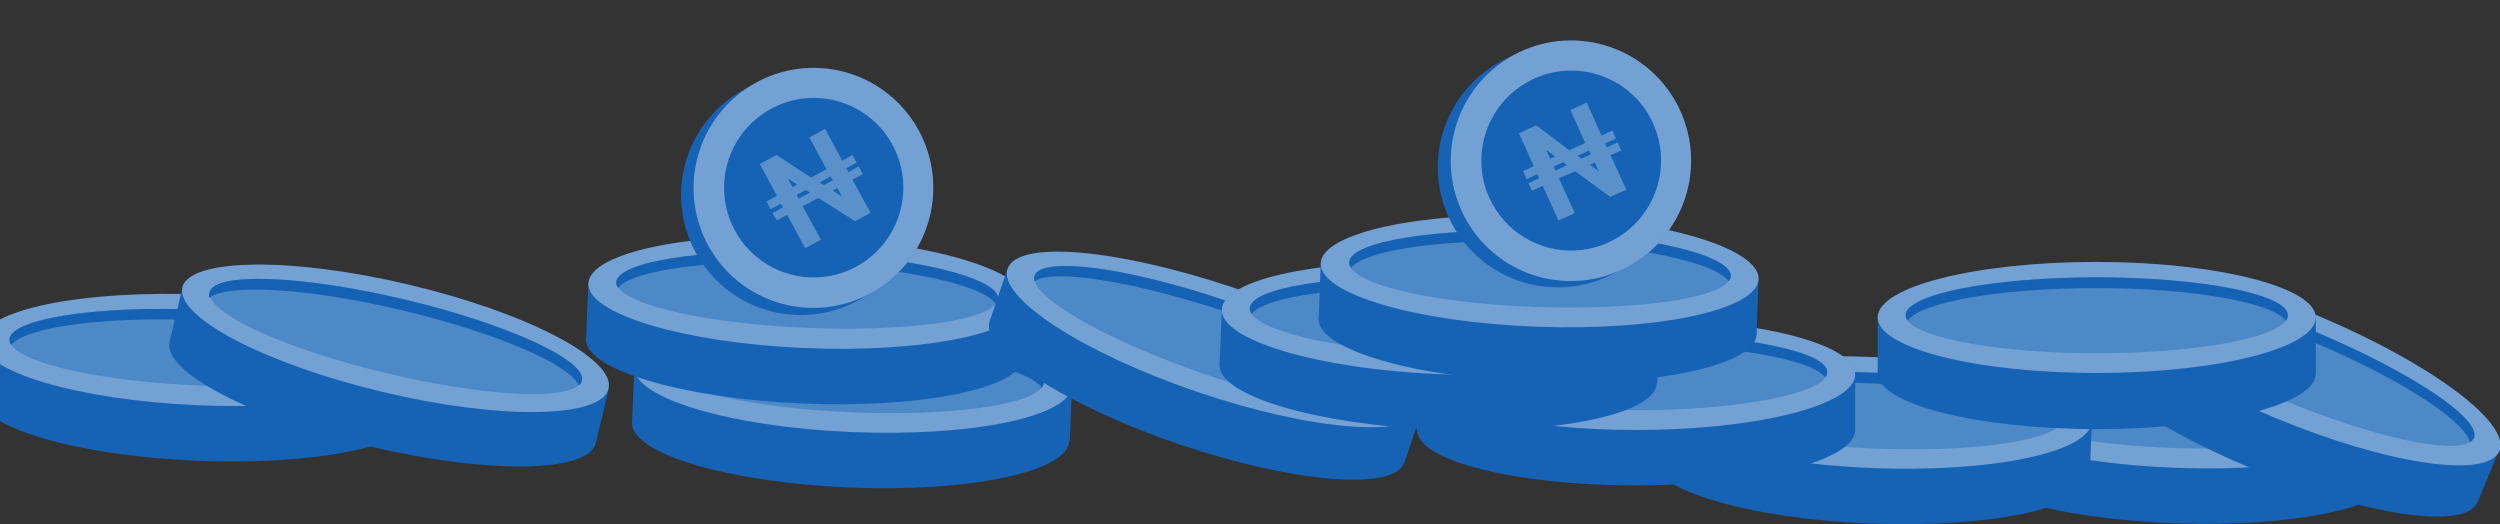 <svg width="1440" height="302" viewBox="0 0 1440 302" fill="none" xmlns="http://www.w3.org/2000/svg">
<rect x="0" y="0" width="1440" height="302" fill="#333333" stroke="none"/>
<g clip-path="url(#clip0_131_4)">
<path d="M1380.02 273.965C1379.36 291.632 1321.95 303.908 1252.77 301.419C1183.58 298.931 1127.17 282.591 1127.83 265.007C1128.5 247.422 1185.4 235.146 1255.09 237.635C1324.77 240.123 1380.6 256.712 1380.02 273.965Z" fill="#1663B5"/>
<path d="M1128.82 233.017L1127.68 264.93L1379.88 273.956L1381.02 242.043L1128.82 233.017Z" fill="#1663B5"/>
<path d="M1381.18 242.031C1380.52 259.698 1323.53 271.974 1253.93 269.486C1184.33 266.997 1128.33 250.657 1128.99 232.99C1129.66 215.322 1186.57 203.047 1256.25 205.618C1325.93 208.189 1381.68 224.446 1381.18 242.031Z" fill="#1663B5"/>
<path opacity="0.4" d="M1381.18 242.031C1380.52 259.698 1323.53 271.974 1253.93 269.486C1184.33 266.997 1128.33 250.657 1128.99 232.99C1129.66 215.322 1186.57 203.047 1256.25 205.618C1325.93 208.189 1381.68 224.446 1381.18 242.031Z" fill="white"/>
<path d="M1365.09 240.123C1365 241.265 1364.53 242.345 1363.76 243.192C1356.13 232.243 1310.67 222.539 1255.92 220.548C1201.17 218.557 1154.63 224.944 1146.41 235.395C1145.73 234.485 1145.35 233.381 1145.34 232.243C1145.75 220.299 1195.11 212.171 1256.17 214.41C1317.22 216.65 1365.59 228.262 1365.09 240.123Z" fill="#1663B5"/>
<path opacity="0.4" d="M1365.09 240.123C1365 241.265 1364.53 242.345 1363.76 243.192C1356.13 232.243 1310.67 222.539 1255.92 220.548C1201.17 218.557 1154.63 224.944 1146.41 235.395C1145.73 234.485 1145.35 233.381 1145.34 232.243C1145.75 220.299 1195.11 212.171 1256.17 214.41C1317.22 216.65 1365.59 228.262 1365.09 240.123Z" fill="#1663B5"/>
<path opacity="0.4" d="M1363.85 243.275C1355.55 253.726 1309.43 259.864 1254.34 258.122C1199.26 256.38 1153.63 246.51 1146.5 235.478C1154.79 225.027 1200.75 218.889 1256 220.631C1311.25 222.373 1356.21 232.326 1363.85 243.275Z" fill="#1663B5"/>
<path d="M1427.06 289.144C1420.34 305.733 1362.68 297.023 1298.31 270.398C1233.93 243.773 1187.23 208.853 1193.95 192.596C1200.67 176.338 1258.41 184.301 1322.78 211.341C1387.16 238.381 1433.86 272.803 1427.06 289.144Z" fill="#1663B5"/>
<path d="M1206.19 163.132L1193.97 192.635L1427.12 289.193L1439.34 259.69L1206.19 163.132Z" fill="#1663B5"/>
<path d="M1439.75 259.615C1432.95 276.204 1375.29 267.495 1310.92 240.869C1246.54 214.244 1199.18 179.324 1206.23 163.067C1213.28 146.81 1270.6 154.773 1334.98 181.813C1399.35 208.853 1446.06 243.275 1439.75 259.615Z" fill="#1663B5"/>
<path opacity="0.4" d="M1439.75 259.615C1432.95 276.204 1375.29 267.495 1310.92 240.869C1246.54 214.244 1199.18 179.324 1206.23 163.067C1213.28 146.81 1270.6 154.773 1334.98 181.813C1399.35 208.853 1446.06 243.275 1439.75 259.615Z" fill="white"/>
<path d="M1424.98 252.316C1424.49 253.344 1423.67 254.186 1422.66 254.721C1419.43 241.782 1380.19 216.815 1329.25 195.747C1278.32 174.679 1232.77 164.477 1221.41 171.362C1221.08 170.281 1221.08 169.125 1221.41 168.044C1226.05 157.178 1275.41 166.717 1331.91 190.356C1388.4 213.995 1429.55 241.284 1424.98 252.316Z" fill="#1663B5"/>
<path opacity="0.4" d="M1424.98 252.316C1424.49 253.344 1423.67 254.186 1422.66 254.721C1419.43 241.782 1380.19 216.815 1329.25 195.747C1278.32 174.679 1232.77 164.477 1221.41 171.362C1221.08 170.281 1221.08 169.125 1221.41 168.044C1226.05 157.178 1275.41 166.717 1331.91 190.356C1388.4 213.995 1429.55 241.284 1424.98 252.316Z" fill="#1663B5"/>
<path opacity="0.4" d="M1422.66 254.721C1411.21 261.523 1365.84 251.486 1314.82 230.336C1263.8 209.185 1224.48 184.301 1221.32 171.362C1232.69 164.477 1278.07 174.596 1329.17 195.747C1380.27 216.898 1419.43 241.782 1422.66 254.721Z" fill="#1663B5"/>
<path d="M364.045 243.441C363.298 261.108 419.046 277.78 488.481 280.766C557.916 283.752 615.074 271.808 615.82 254.141C616.567 236.473 560.82 219.884 491.384 216.898C421.949 213.912 364.792 225.857 364.045 243.441Z" fill="#1663B5"/>
<path d="M365.398 211.491L364.044 243.396L616.173 254.094L617.527 222.189L365.398 211.491Z" fill="#1663B5"/>
<path d="M365.372 211.507C364.626 229.174 420.456 245.846 489.808 248.832C559.16 251.818 616.733 240.123 617.479 222.29C618.226 204.457 562.396 187.951 493.044 184.965C423.691 181.979 366.119 193.923 365.372 211.507Z" fill="#1663B5"/>
<path opacity="0.4" d="M365.372 211.507C364.626 229.174 420.456 245.846 489.808 248.832C559.16 251.818 616.733 240.123 617.479 222.29C618.226 204.457 562.396 187.951 493.044 184.965C423.691 181.979 366.119 193.923 365.372 211.507Z" fill="white"/>
<path d="M381.466 211.009C381.431 212.156 381.814 213.276 382.545 214.161C390.84 203.793 437.047 197.572 492.131 200.061C547.215 202.549 592.758 212.336 599.975 223.368C600.747 222.522 601.214 221.441 601.303 220.299C601.883 208.438 553.187 196.411 492.38 193.84C431.572 191.268 381.964 199.065 381.466 211.009Z" fill="#1663B5"/>
<path opacity="0.4" d="M381.466 211.009C381.431 212.156 381.814 213.276 382.545 214.161C390.84 203.793 437.047 197.572 492.131 200.061C547.215 202.549 592.758 212.336 599.975 223.368C600.747 222.522 601.214 221.441 601.303 220.299C601.883 208.438 553.187 196.411 492.38 193.84C431.572 191.268 381.964 199.065 381.466 211.009Z" fill="#1663B5"/>
<path opacity="0.4" d="M382.544 214.161C390.011 225.193 435.471 235.146 490.389 237.469C545.306 239.791 591.68 233.736 599.975 223.368C592.592 212.336 547.214 202.383 492.131 200.061C437.047 197.738 390.923 203.793 382.544 214.161Z" fill="#1663B5"/>
<path d="M337.499 195.167C336.752 212.751 392.582 229.423 461.934 232.409C531.287 235.395 588.859 223.534 589.606 205.867C590.352 188.199 534.522 171.528 465.17 168.541C395.818 165.555 338.245 177.5 337.499 195.167Z" fill="#1663B5"/>
<path d="M338.931 163.216L337.577 195.121L589.706 205.819L591.06 173.914L338.931 163.216Z" fill="#1663B5"/>
<path d="M338.909 163.233C338.162 180.817 393.993 197.489 463.345 200.475C532.697 203.461 590.269 191.517 591.016 173.767C591.763 156.017 535.932 139.428 466.58 136.442C397.228 133.456 339.656 145.566 338.909 163.233Z" fill="#1663B5"/>
<path opacity="0.4" d="M338.909 163.233C338.162 180.817 393.993 197.489 463.345 200.475C532.697 203.461 590.269 191.517 591.016 173.767C591.763 156.017 535.932 139.428 466.58 136.442C397.228 133.456 339.656 145.566 338.909 163.233Z" fill="white"/>
<path d="M354.92 162.652C354.948 163.789 355.325 164.889 355.998 165.804C364.294 155.436 410.584 149.215 465.585 151.704C520.585 154.192 566.295 163.98 573.429 175.011C574.237 174.213 574.736 173.156 574.839 172.025C575.337 160.081 526.558 148.054 465.751 145.483C404.943 142.911 355.5 150.708 354.92 162.652Z" fill="#1663B5"/>
<path opacity="0.4" d="M354.92 162.652C354.948 163.789 355.325 164.889 355.998 165.804C364.294 155.436 410.584 149.215 465.585 151.704C520.585 154.192 566.295 163.98 573.429 175.011C574.237 174.213 574.736 173.156 574.839 172.025C575.337 160.081 526.558 148.054 465.751 145.483C404.943 142.911 355.5 150.708 354.92 162.652Z" fill="#1663B5"/>
<path opacity="0.4" d="M355.998 165.473C363.547 176.504 408.925 186.458 463.843 188.78C518.76 191.103 565.382 185.379 573.595 175.011C566.295 163.98 520.834 154.026 465.751 151.704C410.667 149.381 364.46 155.436 355.998 165.473Z" fill="#1663B5"/>
<path d="M570.028 185.048C564.387 201.637 613.248 233.487 679.199 255.883C745.15 278.278 803.635 283.006 808.944 266.251C814.254 249.496 765.807 217.811 699.773 195.416C633.739 173.021 575.752 168.293 570.028 185.048Z" fill="#1663B5"/>
<path d="M580.339 154.796L570.051 185.028L808.958 266.3L819.245 236.068L580.339 154.796Z" fill="#1663B5"/>
<path d="M580.397 154.773C574.673 171.362 623.535 203.212 689.486 225.691C755.437 248.169 813.922 252.731 819.231 236.059C824.54 219.387 776.093 187.619 709.728 165.472C643.362 143.326 586.038 138.101 580.397 154.773Z" fill="#1663B5"/>
<path opacity="0.4" d="M580.397 154.773C574.673 171.362 623.535 203.212 689.486 225.691C755.437 248.169 813.922 252.731 819.231 236.059C824.54 219.387 776.093 187.619 709.728 165.472C643.362 143.326 586.038 138.101 580.397 154.773Z" fill="white"/>
<path d="M595.91 158.754C595.537 159.828 595.537 160.997 595.91 162.072C606.944 154.524 652.902 162.072 705.082 179.407C757.262 196.743 798.16 219.553 802.142 232.243C803.115 231.658 803.85 230.747 804.216 229.672C808.115 218.391 764.645 193.176 707.073 173.518C649.501 153.86 599.809 147.473 595.91 158.754Z" fill="#1663B5"/>
<path opacity="0.4" d="M595.91 158.754C595.537 159.828 595.537 160.997 595.91 162.072C606.944 154.524 652.902 162.072 705.082 179.407C757.262 196.743 798.16 219.553 802.142 232.243C803.115 231.658 803.85 230.747 804.216 229.672C808.115 218.391 764.645 193.176 707.073 173.518C649.501 153.86 599.809 147.473 595.91 158.754Z" fill="#1663B5"/>
<path opacity="0.4" d="M596.076 162.072C600.224 174.845 640.956 197.157 693.136 215.24C745.316 233.322 791.441 240.123 802.308 232.575C798.326 219.884 757.594 197.572 705.248 179.739C652.902 161.906 607.11 154.524 596.076 162.072Z" fill="#1663B5"/>
<path d="M951.465 264.26C950.718 281.844 1006.55 298.599 1075.9 301.502C1145.25 304.405 1202.49 292.544 1203.24 274.96C1203.99 257.376 1148.16 240.621 1078.8 237.635C1009.45 234.649 952.212 246.593 951.465 264.26Z" fill="#1663B5"/>
<path d="M952.818 232.39L951.464 264.295L1203.59 274.993L1204.95 243.088L952.818 232.39Z" fill="#1663B5"/>
<path d="M952.875 232.326C952.129 249.911 1007.96 266.665 1077.31 269.569C1146.66 272.472 1203.99 260.61 1204.73 243.026C1205.48 225.442 1149.65 208.687 1080.3 205.701C1010.95 202.715 953.622 214.659 952.875 232.326Z" fill="#1663B5"/>
<path opacity="0.4" d="M952.875 232.326C952.129 249.911 1007.96 266.665 1077.31 269.569C1146.66 272.472 1203.99 260.61 1204.73 243.026C1205.48 225.442 1149.65 208.687 1080.3 205.701C1010.95 202.715 953.622 214.659 952.875 232.326Z" fill="white"/>
<path d="M968.969 231.829C968.901 232.98 969.288 234.112 970.047 234.98C978.343 224.612 1024.55 218.391 1079.63 220.88C1134.72 223.368 1180.26 233.156 1187.48 244.187C1188.23 243.363 1188.7 242.314 1188.81 241.201C1189.3 229.257 1140.52 217.313 1079.72 214.659C1018.91 212.005 969.467 219.802 968.969 231.829Z" fill="#1663B5"/>
<path opacity="0.4" d="M968.969 231.829C968.901 232.98 969.288 234.112 970.047 234.98C978.343 224.612 1024.55 218.391 1079.63 220.88C1134.72 223.368 1180.26 233.156 1187.48 244.187C1188.23 243.363 1188.7 242.314 1188.81 241.201C1189.3 229.257 1140.52 217.313 1079.72 214.659C1018.91 212.005 969.467 219.802 968.969 231.829Z" fill="#1663B5"/>
<path opacity="0.4" d="M970.047 234.898C977.514 245.929 1022.97 255.883 1077.89 258.288C1132.81 260.693 1179.18 254.555 1187.48 244.104C1180.1 233.073 1134.63 223.119 1079.63 220.797C1024.63 218.474 978.426 224.529 970.047 234.898Z" fill="#1663B5"/>
<path d="M816.245 247.671C816.245 265.338 872.739 279.605 942.423 279.605C1012.11 279.605 1068.6 265.338 1068.6 247.671C1068.6 230.004 1012.11 215.737 942.423 215.737C872.739 215.737 816.245 230.004 816.245 247.671Z" fill="#1663B5"/>
<path d="M1068.6 215.737H816.245V247.671H1068.6V215.737Z" fill="#1663B5"/>
<path d="M816.245 215.737C816.245 233.322 872.739 247.671 942.423 247.671C1012.11 247.671 1068.6 233.322 1068.6 215.737C1068.6 198.153 1012.11 183.72 942.423 183.72C872.739 183.72 816.245 198.07 816.245 215.737Z" fill="#1663B5"/>
<path opacity="0.4" d="M816.245 215.737C816.245 233.322 872.739 247.671 942.423 247.671C1012.11 247.671 1068.6 233.322 1068.6 215.737C1068.6 198.153 1012.11 183.72 942.423 183.72C872.739 183.72 816.245 198.07 816.245 215.737Z" fill="white"/>
<path d="M832.338 214.493C832.361 215.619 832.771 216.703 833.5 217.562C841.547 206.945 887.339 198.651 942.423 198.651C997.506 198.651 1043.46 206.945 1051.35 217.396C1052.07 216.537 1052.48 215.453 1052.51 214.327C1052.51 202.383 1003.31 192.43 942.423 192.43C881.532 192.43 832.338 202.549 832.338 214.493Z" fill="#1663B5"/>
<path opacity="0.4" d="M832.338 214.493C832.361 215.619 832.771 216.703 833.5 217.562C841.547 206.945 887.339 198.651 942.423 198.651C997.506 198.651 1043.46 206.945 1051.35 217.396C1052.07 216.537 1052.48 215.453 1052.51 214.327C1052.51 202.383 1003.31 192.43 942.423 192.43C881.532 192.43 832.338 202.549 832.338 214.493Z" fill="#1663B5"/>
<path opacity="0.4" d="M833.5 217.562C841.795 228.262 887.339 236.308 942.423 236.308C997.506 236.308 1043.46 228.013 1051.35 217.562C1043.46 206.945 997.672 198.651 942.423 198.651C887.173 198.651 841.547 206.945 833.5 217.562Z" fill="#1663B5"/>
<path d="M702.428 210.097C701.681 227.764 757.511 244.436 826.863 247.422C896.216 250.408 953.539 238.464 954.286 220.88C955.032 203.295 899.202 186.541 829.85 183.555C760.498 180.568 703.174 192.513 702.428 210.097Z" fill="#1663B5"/>
<path d="M703.806 178.199L702.451 210.104L954.58 220.802L955.934 188.897L703.806 178.199Z" fill="#1663B5"/>
<path d="M703.755 178.246C703.008 195.83 758.838 212.502 828.191 215.488C897.543 218.474 954.866 206.53 955.613 188.946C956.359 171.362 900.529 154.607 831.177 151.621C761.825 148.635 704.501 160.579 703.755 178.246Z" fill="#1663B5"/>
<path opacity="0.4" d="M703.755 178.246C703.008 195.83 758.838 212.502 828.191 215.488C897.543 218.474 954.866 206.53 955.613 188.946C956.359 171.362 900.529 154.607 831.177 151.621C761.825 148.635 704.501 160.579 703.755 178.246Z" fill="white"/>
<path d="M719.848 177.665C719.848 178.807 720.228 179.915 720.927 180.817C729.223 170.449 775.43 164.228 830.513 166.717C885.597 169.205 931.14 178.993 938.358 190.024C939.175 189.241 939.651 188.169 939.685 187.038C940.183 175.094 891.404 163.067 830.596 160.496C769.789 157.925 720.346 165.473 719.848 177.665Z" fill="#1663B5"/>
<path opacity="0.4" d="M719.848 177.665C719.848 178.807 720.228 179.915 720.927 180.817C729.223 170.449 775.43 164.228 830.513 166.717C885.597 169.205 931.14 178.993 938.358 190.024C939.175 189.241 939.651 188.169 939.685 187.038C940.183 175.094 891.404 163.067 830.596 160.496C769.789 157.925 720.346 165.473 719.848 177.665Z" fill="#1663B5"/>
<path opacity="0.4" d="M720.927 180.817C728.476 191.849 773.853 201.802 828.771 204.125C883.689 206.447 930.062 200.392 938.358 190.024C930.974 178.993 885.597 169.039 830.513 166.717C775.43 164.394 729.388 170.449 720.927 180.817Z" fill="#1663B5"/>
<path d="M-12 228.013C-12.747 245.68 43.084 262.352 112.436 265.338C181.788 268.324 239.36 256.712 240.107 238.713C240.854 220.714 185.023 204.374 115.671 201.471C46.319 198.568 -11.253 210.346 -12 228.013Z" fill="#1663B5"/>
<path d="M-10.649 196.145L-12.004 228.051L240.125 238.749L241.48 206.843L-10.649 196.145Z" fill="#1663B5"/>
<path d="M-10.673 196.079C-11.419 213.746 44.411 230.418 113.763 233.404C183.115 236.39 240.688 224.446 241.434 206.945C242.181 189.444 186.351 172.606 116.998 169.703C47.646 166.8 -9.926 178.495 -10.673 196.079Z" fill="#1663B5"/>
<path opacity="0.4" d="M-10.673 196.079C-11.419 213.746 44.411 230.418 113.763 233.404C183.115 236.39 240.688 224.446 241.434 206.945C242.181 189.444 186.351 172.606 116.998 169.703C47.646 166.8 -9.926 178.495 -10.673 196.079Z" fill="white"/>
<path d="M5.421 195.582C5.45 196.692 5.828 197.766 6.499 198.651C14.795 188.282 61.002 182.062 116.086 184.55C171.17 187.038 216.713 196.909 223.93 207.94C224.752 207.127 225.228 206.027 225.258 204.871C225.755 192.927 176.977 180.983 116.169 178.412C55.361 175.841 5.919 183.637 5.421 195.582Z" fill="#1663B5"/>
<path opacity="0.4" d="M5.421 195.582C5.45 196.692 5.828 197.766 6.499 198.651C14.795 188.282 61.002 182.062 116.086 184.55C171.17 187.038 216.713 196.909 223.93 207.94C224.752 207.127 225.228 206.027 225.258 204.871C225.755 192.927 176.977 180.983 116.169 178.412C55.361 175.841 5.919 183.637 5.421 195.582Z" fill="#1663B5"/>
<path opacity="0.4" d="M6.5 198.65C14.049 209.765 59.426 219.719 114.344 222.041C169.262 224.363 215.635 218.308 223.93 207.94C216.547 196.909 171.17 186.872 116.086 184.55C61.002 182.227 14.961 188.282 6.5 198.65Z" fill="#1663B5"/>
<path d="M97.669 196.909C93.605 214.078 145.204 241.035 213.063 257.127C280.922 273.218 339.075 272.389 343.14 255.302C347.205 238.215 295.605 211.092 227.829 195.001C160.053 178.91 101.734 179.739 97.669 196.909Z" fill="#1663B5"/>
<path d="M105.071 165.794L97.68 196.861L343.186 255.25L350.577 224.183L105.071 165.794Z" fill="#1663B5"/>
<path d="M105.053 165.472C100.988 182.642 152.67 209.599 220.446 225.774C288.222 241.948 346.458 241.035 350.523 223.866C354.588 206.696 303.237 179.988 235.212 163.897C167.188 147.805 109.2 148.883 105.053 165.472Z" fill="#1663B5"/>
<path opacity="0.4" d="M105.053 165.472C100.988 182.642 152.67 209.599 220.446 225.774C288.222 241.948 346.458 241.035 350.523 223.866C354.588 206.696 303.237 179.988 235.212 163.897C167.188 147.805 109.2 148.883 105.053 165.472Z" fill="white"/>
<path d="M120.731 168.293C120.365 169.368 120.365 170.535 120.731 171.61C131.018 163.316 177.391 165.804 231.065 178.578C284.738 191.351 328.125 209.765 333.351 221.958C334.284 221.31 334.937 220.332 335.176 219.221C337.996 207.609 292.37 186.624 233.139 172.523C173.907 158.422 123.718 156.68 120.731 168.293Z" fill="#1663B5"/>
<path opacity="0.4" d="M120.731 168.293C120.365 169.368 120.365 170.535 120.731 171.61C131.018 163.316 177.391 165.804 231.065 178.578C284.738 191.351 328.125 209.765 333.351 221.958C334.284 221.31 334.937 220.332 335.176 219.221C337.996 207.609 292.37 186.624 233.139 172.523C173.907 158.422 123.718 156.68 120.731 168.293Z" fill="#1663B5"/>
<path opacity="0.4" d="M121.395 171.61C126.704 183.886 169.427 202.3 223.018 215.074C276.608 227.847 323.23 230.584 333.351 221.958C328.125 209.765 285.484 191.351 231.728 178.578C177.972 165.804 131.682 163.067 121.395 171.61Z" fill="#1663B5"/>
<path d="M1333.9 215.24C1333.9 232.824 1277.4 247.173 1207.72 247.173C1138.04 247.173 1081.54 232.409 1081.54 215.24C1081.54 198.07 1138.04 182.808 1207.47 182.808C1276.91 182.808 1333.9 197.158 1333.9 215.24Z" fill="#1663B5"/>
<path d="M1333.9 182.808H1081.54V214.742H1333.9V182.808Z" fill="#1663B5"/>
<path d="M1333.9 182.808C1333.9 200.475 1277.4 214.825 1207.72 214.825C1138.04 214.825 1081.54 200.475 1081.54 182.808C1081.54 165.141 1138.04 150.874 1207.47 150.874C1276.91 150.874 1333.9 165.473 1333.9 182.808Z" fill="#1663B5"/>
<path opacity="0.4" d="M1333.9 182.808C1333.9 200.475 1277.4 214.825 1207.72 214.825C1138.04 214.825 1081.54 200.475 1081.54 182.808C1081.54 165.141 1138.04 150.874 1207.47 150.874C1276.91 150.874 1333.9 165.473 1333.9 182.808Z" fill="white"/>
<path d="M1317.8 181.564C1317.8 182.719 1317.39 183.835 1316.64 184.716C1308.35 174.016 1262.8 165.97 1207.72 165.97C1152.64 165.97 1106.68 173.767 1098.8 184.716C1098.05 183.835 1097.64 182.719 1097.64 181.564C1097.64 169.62 1146.83 159.749 1207.72 159.749C1268.61 159.749 1317.8 169.62 1317.8 181.564Z" fill="#1663B5"/>
<path opacity="0.4" d="M1317.8 181.564C1317.8 182.719 1317.39 183.835 1316.64 184.716C1308.35 174.016 1262.8 165.97 1207.72 165.97C1152.64 165.97 1106.68 173.767 1098.8 184.716C1098.05 183.835 1097.64 182.719 1097.64 181.564C1097.64 169.62 1146.83 159.749 1207.72 159.749C1268.61 159.749 1317.8 169.62 1317.8 181.564Z" fill="#1663B5"/>
<path opacity="0.4" d="M1316.64 184.716C1308.35 195.416 1262.8 203.461 1207.72 203.461C1152.64 203.461 1106.68 195.167 1098.8 184.716C1106.68 173.767 1152.47 165.97 1207.47 165.97C1262.47 165.97 1308.6 173.767 1316.64 184.716Z" fill="#1663B5"/>
<path d="M1011.77 192.678C1011.19 210.346 954.203 222.622 884.602 220.133C815 217.645 759.004 201.305 759.502 183.637C760 165.97 817.157 153.777 886.758 156.266C956.359 158.754 1012.44 175.094 1011.77 192.678Z" fill="#1663B5"/>
<path d="M760.733 151.742L759.591 183.656L1011.78 192.681L1012.93 160.768L760.733 151.742Z" fill="#1663B5"/>
<path d="M1012.94 160.745C1012.27 178.412 955.364 190.688 885.68 188.199C815.996 185.711 760.166 169.371 760.746 151.704C761.327 134.036 818.402 121.843 888.003 124C957.604 126.157 1013.6 143.16 1012.94 160.745Z" fill="#1663B5"/>
<path opacity="0.4" d="M1012.94 160.745C1012.27 178.412 955.364 190.688 885.68 188.199C815.996 185.711 760.166 169.371 760.746 151.704C761.327 134.036 818.402 121.843 888.003 124C957.604 126.157 1013.6 143.16 1012.94 160.745Z" fill="white"/>
<path d="M996.925 159.003C996.892 160.134 996.415 161.206 995.598 161.989C988.049 151.04 942.588 141.336 887.754 139.345C832.919 137.354 786.463 143.824 778.25 154.192C777.521 153.333 777.111 152.249 777.089 151.123C777.587 139.179 826.863 131.05 887.92 133.207C948.976 135.363 997.34 147.059 996.925 159.003Z" fill="#1663B5"/>
<path opacity="0.4" d="M996.925 159.003C996.892 160.134 996.415 161.206 995.598 161.989C988.049 151.04 942.588 141.336 887.754 139.345C832.919 137.354 786.463 143.824 778.25 154.192C777.521 153.333 777.111 152.249 777.089 151.123C777.587 139.179 826.863 131.05 887.92 133.207C948.976 135.363 997.34 147.059 996.925 159.003Z" fill="#1663B5"/>
<path opacity="0.4" d="M995.598 161.989C987.302 172.44 941.261 178.578 886.095 176.836C830.928 175.094 785.385 165.472 778.001 154.192C786.297 143.824 832.255 137.603 887.505 139.345C942.754 141.087 988.049 151.04 995.598 161.989Z" fill="#1663B5"/>
</g>
<g clip-path="url(#clip1_131_4)">
<path d="M959.646 65.912C965.621 78.242 967.807 92.072 965.927 105.654C964.047 119.237 958.186 131.96 949.085 142.215C939.985 152.47 928.054 159.796 914.801 163.265C901.549 166.734 887.571 166.19 874.636 161.704C861.702 157.217 850.392 148.988 842.137 138.059C833.882 127.13 829.053 113.991 828.262 100.305C827.471 86.619 830.753 73 837.693 61.173C844.632 49.346 854.917 39.841 867.247 33.862C883.761 25.853 902.768 24.73 920.092 30.739C937.417 36.748 951.643 49.399 959.646 65.912Z" fill="#1663B5"/>
<path d="M967.124 62.287C973.099 74.616 975.285 88.447 973.405 102.029C971.525 115.612 965.664 128.335 956.564 138.59C947.463 148.845 935.532 156.17 922.28 159.639C909.027 163.108 895.049 162.565 882.115 158.079C869.18 153.592 857.87 145.363 849.615 134.434C841.36 123.505 836.532 110.366 835.741 96.68C834.95 82.993 838.231 69.375 845.171 57.548C852.11 45.721 862.396 36.216 874.725 30.236C891.24 22.227 910.246 21.104 927.571 27.114C944.895 33.123 959.121 45.774 967.124 62.287Z" fill="#1663B5"/>
<path opacity="0.4" d="M967.124 62.287C973.099 74.616 975.285 88.447 973.405 102.029C971.525 115.612 965.664 128.335 956.564 138.59C947.463 148.845 935.532 156.17 922.28 159.639C909.027 163.108 895.049 162.565 882.115 158.079C869.18 153.592 857.87 145.363 849.615 134.434C841.36 123.505 836.532 110.366 835.741 96.68C834.95 82.993 838.231 69.375 845.171 57.548C852.11 45.721 862.396 36.216 874.725 30.236C891.24 22.227 910.246 21.104 927.571 27.114C944.895 33.123 959.121 45.774 967.124 62.287Z" fill="white"/>
<path d="M951.562 69.744C956.044 78.955 957.697 89.293 956.311 99.451C954.924 109.609 950.562 119.13 943.774 126.813C936.987 134.495 928.079 139.993 918.177 142.611C908.275 145.229 897.823 144.851 888.143 141.523C878.462 138.195 869.988 132.067 863.791 123.914C857.595 115.762 853.953 105.95 853.328 95.719C852.703 85.488 855.121 75.298 860.278 66.436C865.434 57.575 873.098 50.439 882.299 45.933C888.413 42.938 895.056 41.179 901.846 40.755C908.637 40.331 915.443 41.251 921.876 43.462C928.308 45.673 934.241 49.133 939.335 53.642C944.428 58.152 948.583 63.623 951.562 69.744Z" fill="#1663B5"/>
<g opacity="0.3">
<path d="M877.319 98.533L883.504 95.678L874.917 76.762L884.863 72.2L903.91 86.57L913.126 82.359L904.561 63.388L913.934 59.111L922.499 78.082L928.684 75.226L930.766 79.798L924.548 82.575L925.605 84.9L931.791 82.044L933.817 86.593L927.654 89.393L936.767 109.242L927.495 113.43L907.281 98.579L897.898 102.722L907.077 122.728L897.704 127.005L888.637 107.045L882.474 109.844L880.3 105.496L886.542 102.663L885.461 100.393L879.299 103.193L877.319 98.533ZM890.479 86.177L892.877 91.401L895.751 90.11L890.479 86.177ZM895.905 98.252L902.696 95.19L900.336 93.5L894.904 95.949L895.905 98.252ZM910.947 91.427L916.324 88.954L915.299 86.708L908.587 89.737L910.947 91.427ZM920.938 98.74L918.628 93.618L915.81 94.931L920.938 98.74Z" fill="white"/>
</g>
</g>
<g clip-path="url(#clip2_131_4)">
<path d="M521.24 77.907C528.032 89.766 531.156 103.38 530.217 117.025C529.279 130.67 524.319 143.734 515.967 154.564C507.614 165.393 496.243 173.502 483.293 177.863C470.343 182.225 456.396 182.643 443.217 179.066C430.037 175.489 418.217 168.076 409.252 157.766C400.287 147.457 394.581 134.713 392.854 121.148C391.128 107.582 393.46 93.805 399.554 81.559C405.648 69.313 415.231 59.149 427.09 52.352C442.975 43.249 461.812 40.827 479.465 45.618C497.118 50.41 512.142 62.023 521.24 77.907Z" fill="#1663B5"/>
<path d="M528.432 73.786C535.224 85.645 538.349 99.259 537.41 112.904C536.472 126.55 531.512 139.613 523.159 150.443C514.807 161.273 503.436 169.381 490.486 173.743C477.536 178.104 463.589 178.523 450.409 174.946C437.23 171.368 425.41 163.956 416.445 153.646C407.48 143.336 401.774 130.592 400.047 117.027C398.321 103.462 400.652 89.684 406.747 77.439C412.841 65.193 422.424 55.028 434.283 48.232C450.168 39.128 469.005 36.706 486.658 41.498C504.31 46.289 519.335 57.902 528.432 73.786Z" fill="#1663B5"/>
<path opacity="0.4" d="M528.432 73.786C535.224 85.645 538.349 99.259 537.41 112.904C536.472 126.55 531.512 139.613 523.159 150.443C514.807 161.273 503.436 169.381 490.486 173.743C477.536 178.104 463.589 178.523 450.409 174.946C437.23 171.368 425.41 163.956 416.445 153.646C407.48 143.336 401.774 130.592 400.047 117.027C398.321 103.462 400.652 89.684 406.747 77.439C412.841 65.193 422.424 55.028 434.283 48.232C450.168 39.128 469.005 36.706 486.658 41.498C504.31 46.289 519.335 57.902 528.432 73.786Z" fill="white"/>
<path d="M513.458 82.275C518.55 91.133 520.904 101.308 520.222 111.511C519.54 121.715 515.852 131.49 509.624 139.601C503.397 147.711 494.909 153.794 485.235 157.079C475.561 160.364 465.134 160.704 455.272 158.057C445.411 155.409 436.557 149.893 429.831 142.205C423.105 134.517 418.808 125.002 417.484 114.864C416.159 104.726 417.867 94.419 422.39 85.247C426.914 76.074 434.05 68.448 442.898 63.332C448.777 59.932 455.266 57.725 461.995 56.838C468.723 55.95 475.56 56.398 482.113 58.157C488.666 59.917 494.807 62.952 500.185 67.09C505.563 71.229 510.074 76.388 513.458 82.275Z" fill="#1663B5"/>
<g opacity="0.3">
<path d="M441.551 116.019L447.51 112.752L437.667 94.518L447.251 89.296L467.191 102.289L476.074 97.466L466.249 79.174L475.283 74.275L485.108 92.566L491.067 89.3L493.453 93.707L487.455 96.897L488.667 99.138L494.626 95.872L496.955 100.26L491.014 103.469L501.445 122.596L492.506 127.4L471.371 114.008L462.318 118.775L472.824 138.054L463.79 142.953L453.397 123.712L447.457 126.921L444.996 122.742L451.012 119.495L449.781 117.311L443.841 120.52L441.551 116.019ZM453.799 102.82L456.544 107.853L459.315 106.372L453.799 102.82ZM460.027 114.463L466.575 110.95L464.111 109.43L458.873 112.241L460.027 114.463ZM474.527 106.639L479.709 103.81L478.535 101.644L472.063 105.119L474.527 106.639ZM484.972 113.231L482.322 108.292L479.607 109.793L484.972 113.231Z" fill="white"/>
</g>
</g>
<defs>
<clipPath id="clip0_131_4">
<rect width="1452" height="178" fill="white" transform="translate(-12 124)"/>
</clipPath>
<clipPath id="clip1_131_4">
<rect width="144.833" height="143.873" fill="white" transform="translate(807 133.892) rotate(-67.587)"/>
</clipPath>
<clipPath id="clip2_131_4">
<rect width="144.471" height="143.514" fill="white" transform="translate(374 156.03) rotate(-71.531)"/>
</clipPath>
</defs>
</svg>
